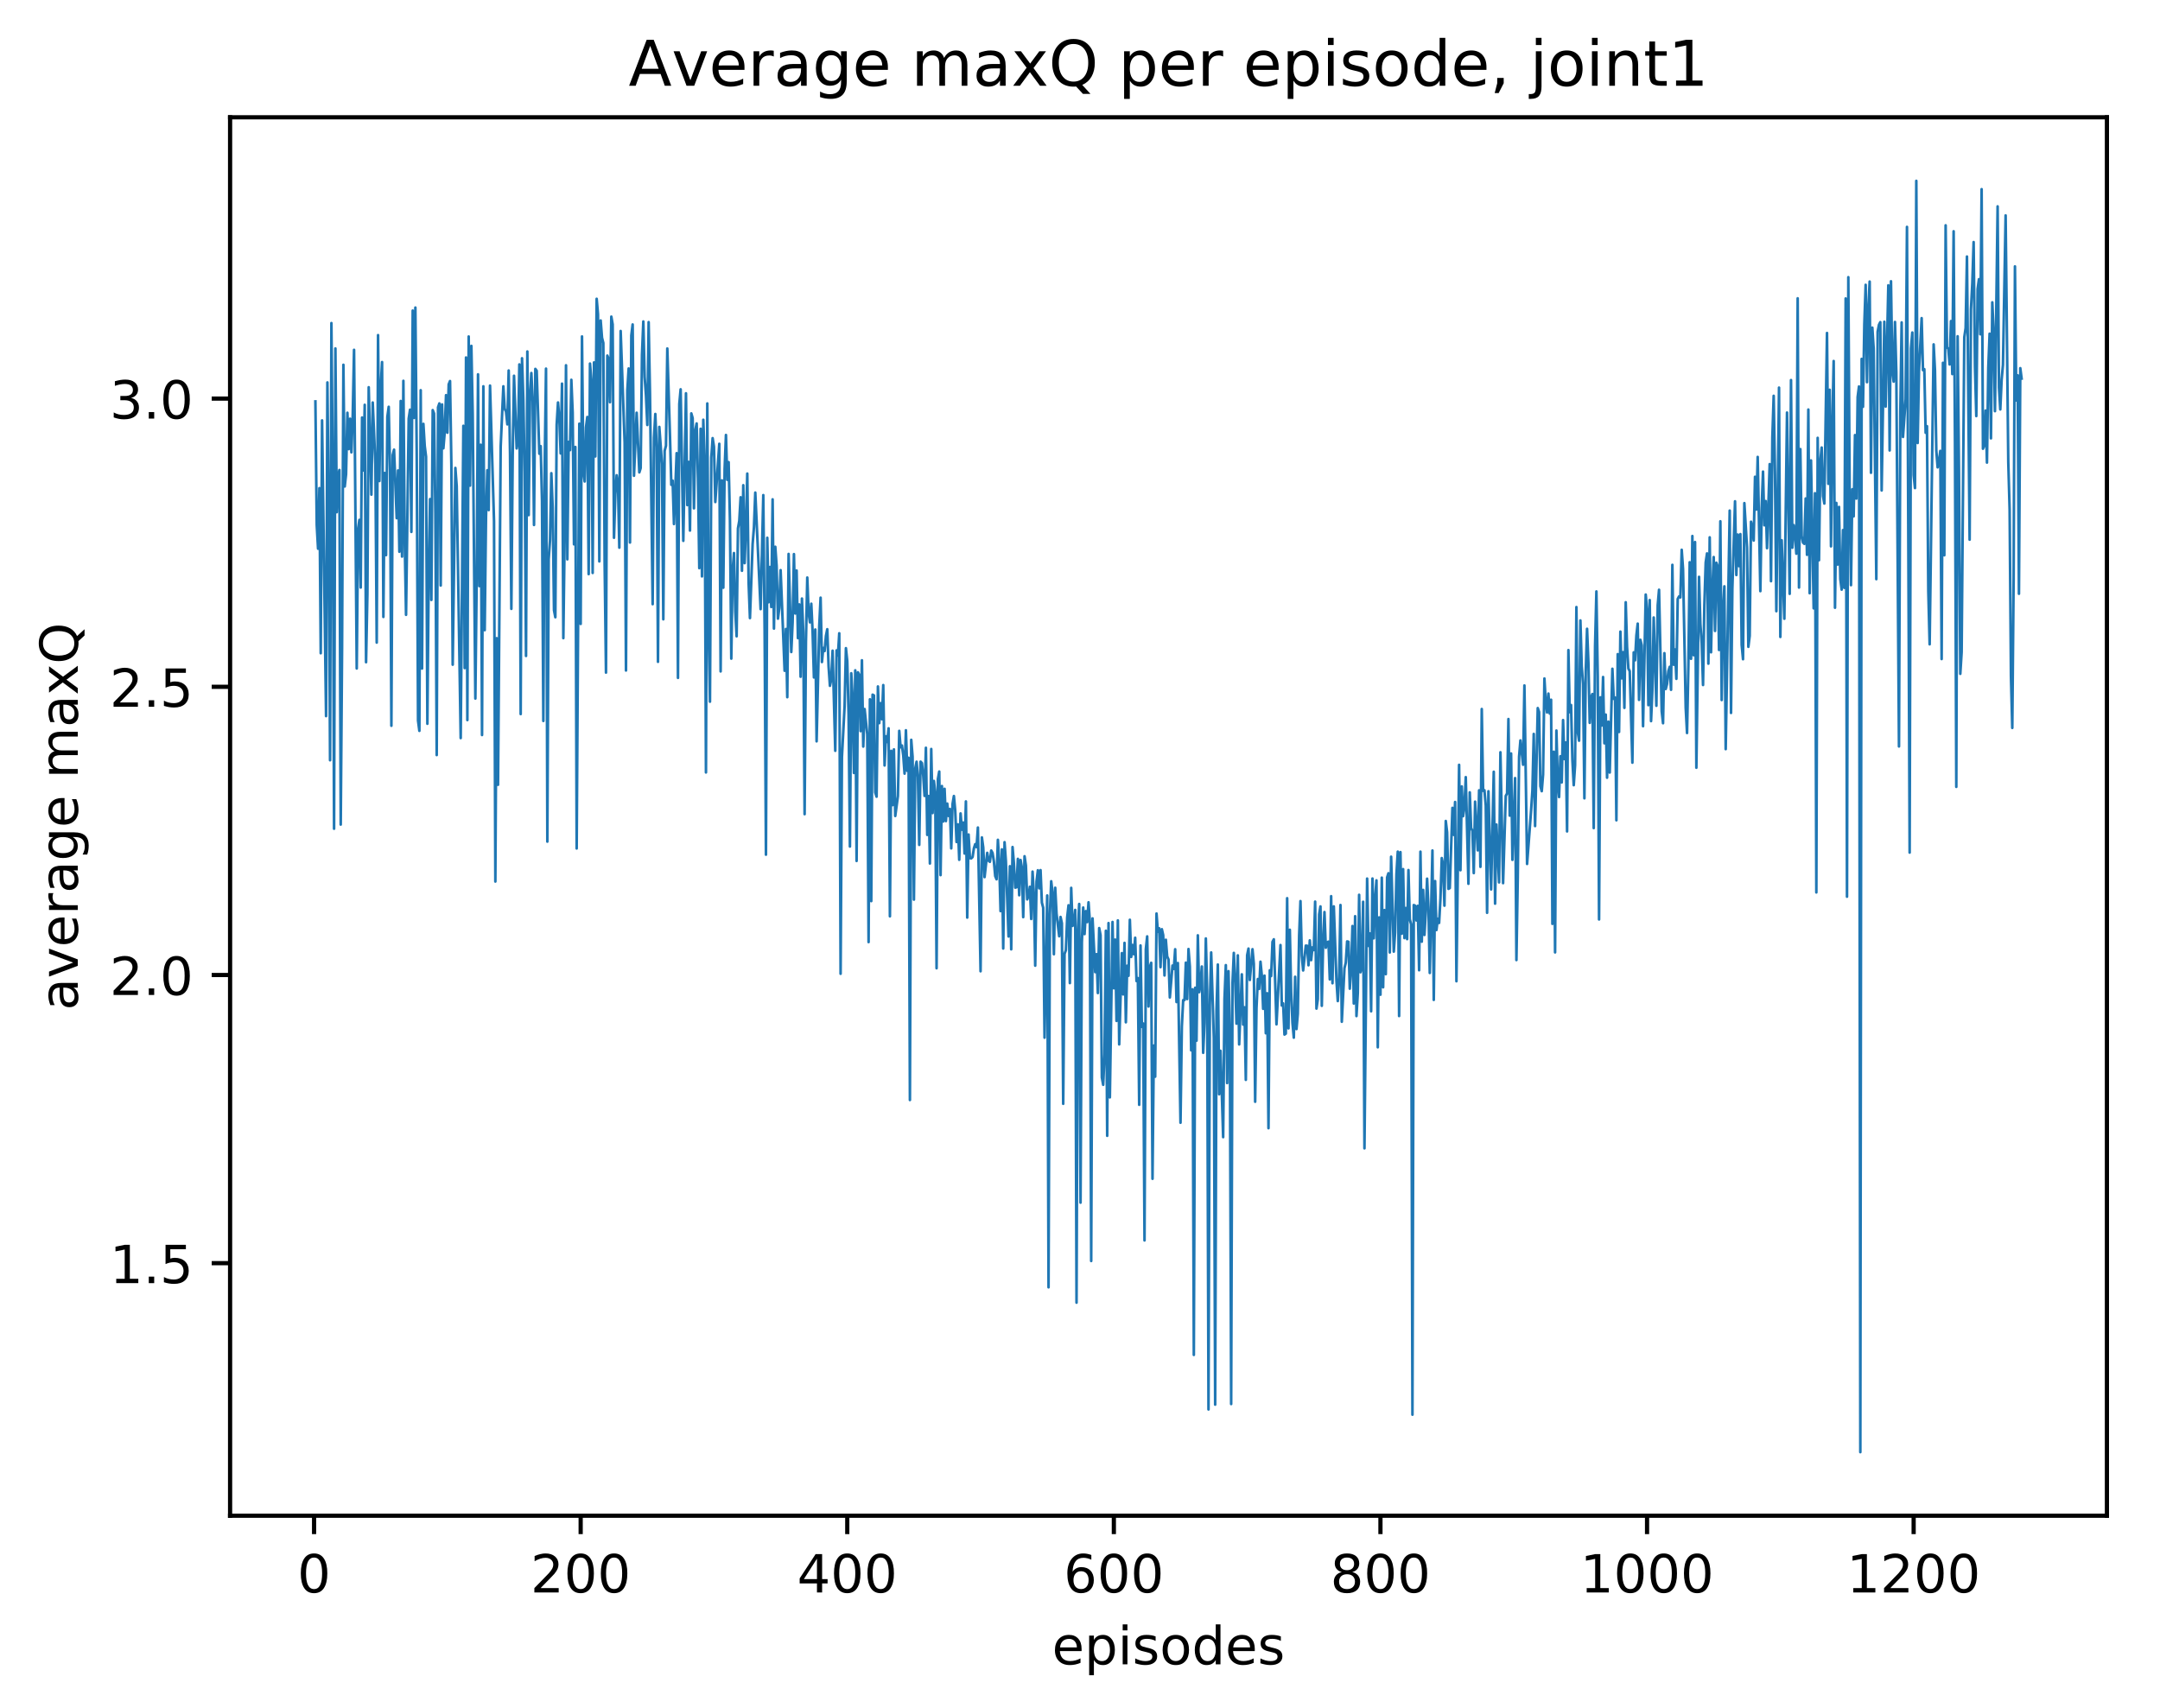 <?xml version="1.0" encoding="utf-8" standalone="no"?>
<!DOCTYPE svg PUBLIC "-//W3C//DTD SVG 1.1//EN"
  "http://www.w3.org/Graphics/SVG/1.1/DTD/svg11.dtd">
<!-- Created with matplotlib (http://matplotlib.org/) -->
<svg height="325pt" version="1.1" viewBox="0 0 411 325" width="411pt" xmlns="http://www.w3.org/2000/svg" xmlns:xlink="http://www.w3.org/1999/xlink">
 <defs>
  <style type="text/css">
*{stroke-linecap:butt;stroke-linejoin:round;}
  </style>
 </defs>
 <g id="figure_1">
  <g id="patch_1">
   <path d="M 0 325.986 
L 411.601 325.986 
L 411.601 0 
L 0 0 
z
" style="fill:#ffffff;"/>
  </g>
  <g id="axes_1">
   <g id="patch_2">
    <path d="M 43.781 288.43 
L 400.901 288.43 
L 400.901 22.318 
L 43.781 22.318 
z
" style="fill:#ffffff;"/>
   </g>
   <g id="matplotlib.axis_1">
    <g id="xtick_1">
     <g id="line2d_1">
      <defs>
       <path d="M 0 0 
L 0 3.5 
" id="madbe8788cb" style="stroke:#000000;stroke-width:0.8;"/>
      </defs>
      <g>
       <use style="stroke:#000000;stroke-width:0.8;" x="59.76" xlink:href="#madbe8788cb" y="288.43"/>
      </g>
     </g>
     <g id="text_1">
      <!-- 0 -->
      <defs>
       <path d="M 31.781 66.406 
Q 24.172 66.406 20.328 58.906 
Q 16.5 51.422 16.5 36.375 
Q 16.5 21.391 20.328 13.891 
Q 24.172 6.391 31.781 6.391 
Q 39.453 6.391 43.281 13.891 
Q 47.125 21.391 47.125 36.375 
Q 47.125 51.422 43.281 58.906 
Q 39.453 66.406 31.781 66.406 
z
M 31.781 74.219 
Q 44.047 74.219 50.516 64.516 
Q 56.984 54.828 56.984 36.375 
Q 56.984 17.969 50.516 8.266 
Q 44.047 -1.422 31.781 -1.422 
Q 19.531 -1.422 13.062 8.266 
Q 6.594 17.969 6.594 36.375 
Q 6.594 54.828 13.062 64.516 
Q 19.531 74.219 31.781 74.219 
z
" id="DejaVuSans-30"/>
      </defs>
      <g transform="translate(56.579 303.029)scale(0.1 -0.1)">
       <use xlink:href="#DejaVuSans-30"/>
      </g>
     </g>
    </g>
    <g id="xtick_2">
     <g id="line2d_2">
      <g>
       <use style="stroke:#000000;stroke-width:0.8;" x="110.488" xlink:href="#madbe8788cb" y="288.43"/>
      </g>
     </g>
     <g id="text_2">
      <!-- 200 -->
      <defs>
       <path d="M 19.188 8.297 
L 53.609 8.297 
L 53.609 0 
L 7.328 0 
L 7.328 8.297 
Q 12.938 14.109 22.625 23.891 
Q 32.328 33.688 34.812 36.531 
Q 39.547 41.844 41.422 45.531 
Q 43.312 49.219 43.312 52.781 
Q 43.312 58.594 39.234 62.25 
Q 35.156 65.922 28.609 65.922 
Q 23.969 65.922 18.812 64.312 
Q 13.672 62.703 7.812 59.422 
L 7.812 69.391 
Q 13.766 71.781 18.938 73 
Q 24.125 74.219 28.422 74.219 
Q 39.75 74.219 46.484 68.547 
Q 53.219 62.891 53.219 53.422 
Q 53.219 48.922 51.531 44.891 
Q 49.859 40.875 45.406 35.406 
Q 44.188 33.984 37.641 27.219 
Q 31.109 20.453 19.188 8.297 
z
" id="DejaVuSans-32"/>
      </defs>
      <g transform="translate(100.944 303.029)scale(0.1 -0.1)">
       <use xlink:href="#DejaVuSans-32"/>
       <use x="63.623" xlink:href="#DejaVuSans-30"/>
       <use x="127.246" xlink:href="#DejaVuSans-30"/>
      </g>
     </g>
    </g>
    <g id="xtick_3">
     <g id="line2d_3">
      <g>
       <use style="stroke:#000000;stroke-width:0.8;" x="161.215" xlink:href="#madbe8788cb" y="288.43"/>
      </g>
     </g>
     <g id="text_3">
      <!-- 400 -->
      <defs>
       <path d="M 37.797 64.312 
L 12.891 25.391 
L 37.797 25.391 
z
M 35.203 72.906 
L 47.609 72.906 
L 47.609 25.391 
L 58.016 25.391 
L 58.016 17.188 
L 47.609 17.188 
L 47.609 0 
L 37.797 0 
L 37.797 17.188 
L 4.891 17.188 
L 4.891 26.703 
z
" id="DejaVuSans-34"/>
      </defs>
      <g transform="translate(151.671 303.029)scale(0.1 -0.1)">
       <use xlink:href="#DejaVuSans-34"/>
       <use x="63.623" xlink:href="#DejaVuSans-30"/>
       <use x="127.246" xlink:href="#DejaVuSans-30"/>
      </g>
     </g>
    </g>
    <g id="xtick_4">
     <g id="line2d_4">
      <g>
       <use style="stroke:#000000;stroke-width:0.8;" x="211.942" xlink:href="#madbe8788cb" y="288.43"/>
      </g>
     </g>
     <g id="text_4">
      <!-- 600 -->
      <defs>
       <path d="M 33.016 40.375 
Q 26.375 40.375 22.484 35.828 
Q 18.609 31.297 18.609 23.391 
Q 18.609 15.531 22.484 10.953 
Q 26.375 6.391 33.016 6.391 
Q 39.656 6.391 43.531 10.953 
Q 47.406 15.531 47.406 23.391 
Q 47.406 31.297 43.531 35.828 
Q 39.656 40.375 33.016 40.375 
z
M 52.594 71.297 
L 52.594 62.312 
Q 48.875 64.062 45.094 64.984 
Q 41.312 65.922 37.594 65.922 
Q 27.828 65.922 22.672 59.328 
Q 17.531 52.734 16.797 39.406 
Q 19.672 43.656 24.016 45.922 
Q 28.375 48.188 33.594 48.188 
Q 44.578 48.188 50.953 41.516 
Q 57.328 34.859 57.328 23.391 
Q 57.328 12.156 50.688 5.359 
Q 44.047 -1.422 33.016 -1.422 
Q 20.359 -1.422 13.672 8.266 
Q 6.984 17.969 6.984 36.375 
Q 6.984 53.656 15.188 63.938 
Q 23.391 74.219 37.203 74.219 
Q 40.922 74.219 44.703 73.484 
Q 48.484 72.75 52.594 71.297 
z
" id="DejaVuSans-36"/>
      </defs>
      <g transform="translate(202.398 303.029)scale(0.1 -0.1)">
       <use xlink:href="#DejaVuSans-36"/>
       <use x="63.623" xlink:href="#DejaVuSans-30"/>
       <use x="127.246" xlink:href="#DejaVuSans-30"/>
      </g>
     </g>
    </g>
    <g id="xtick_5">
     <g id="line2d_5">
      <g>
       <use style="stroke:#000000;stroke-width:0.8;" x="262.669" xlink:href="#madbe8788cb" y="288.43"/>
      </g>
     </g>
     <g id="text_5">
      <!-- 800 -->
      <defs>
       <path d="M 31.781 34.625 
Q 24.75 34.625 20.719 30.859 
Q 16.703 27.094 16.703 20.516 
Q 16.703 13.922 20.719 10.156 
Q 24.75 6.391 31.781 6.391 
Q 38.812 6.391 42.859 10.172 
Q 46.922 13.969 46.922 20.516 
Q 46.922 27.094 42.891 30.859 
Q 38.875 34.625 31.781 34.625 
z
M 21.922 38.812 
Q 15.578 40.375 12.031 44.719 
Q 8.5 49.078 8.5 55.328 
Q 8.5 64.062 14.719 69.141 
Q 20.953 74.219 31.781 74.219 
Q 42.672 74.219 48.875 69.141 
Q 55.078 64.062 55.078 55.328 
Q 55.078 49.078 51.531 44.719 
Q 48 40.375 41.703 38.812 
Q 48.828 37.156 52.797 32.312 
Q 56.781 27.484 56.781 20.516 
Q 56.781 9.906 50.312 4.234 
Q 43.844 -1.422 31.781 -1.422 
Q 19.734 -1.422 13.25 4.234 
Q 6.781 9.906 6.781 20.516 
Q 6.781 27.484 10.781 32.312 
Q 14.797 37.156 21.922 38.812 
z
M 18.312 54.391 
Q 18.312 48.734 21.844 45.562 
Q 25.391 42.391 31.781 42.391 
Q 38.141 42.391 41.719 45.562 
Q 45.312 48.734 45.312 54.391 
Q 45.312 60.062 41.719 63.234 
Q 38.141 66.406 31.781 66.406 
Q 25.391 66.406 21.844 63.234 
Q 18.312 60.062 18.312 54.391 
z
" id="DejaVuSans-38"/>
      </defs>
      <g transform="translate(253.126 303.029)scale(0.1 -0.1)">
       <use xlink:href="#DejaVuSans-38"/>
       <use x="63.623" xlink:href="#DejaVuSans-30"/>
       <use x="127.246" xlink:href="#DejaVuSans-30"/>
      </g>
     </g>
    </g>
    <g id="xtick_6">
     <g id="line2d_6">
      <g>
       <use style="stroke:#000000;stroke-width:0.8;" x="313.397" xlink:href="#madbe8788cb" y="288.43"/>
      </g>
     </g>
     <g id="text_6">
      <!-- 1000 -->
      <defs>
       <path d="M 12.406 8.297 
L 28.516 8.297 
L 28.516 63.922 
L 10.984 60.406 
L 10.984 69.391 
L 28.422 72.906 
L 38.281 72.906 
L 38.281 8.297 
L 54.391 8.297 
L 54.391 0 
L 12.406 0 
z
" id="DejaVuSans-31"/>
      </defs>
      <g transform="translate(300.672 303.029)scale(0.1 -0.1)">
       <use xlink:href="#DejaVuSans-31"/>
       <use x="63.623" xlink:href="#DejaVuSans-30"/>
       <use x="127.246" xlink:href="#DejaVuSans-30"/>
       <use x="190.869" xlink:href="#DejaVuSans-30"/>
      </g>
     </g>
    </g>
    <g id="xtick_7">
     <g id="line2d_7">
      <g>
       <use style="stroke:#000000;stroke-width:0.8;" x="364.124" xlink:href="#madbe8788cb" y="288.43"/>
      </g>
     </g>
     <g id="text_7">
      <!-- 1200 -->
      <g transform="translate(351.399 303.029)scale(0.1 -0.1)">
       <use xlink:href="#DejaVuSans-31"/>
       <use x="63.623" xlink:href="#DejaVuSans-32"/>
       <use x="127.246" xlink:href="#DejaVuSans-30"/>
       <use x="190.869" xlink:href="#DejaVuSans-30"/>
      </g>
     </g>
    </g>
    <g id="text_8">
     <!-- episodes -->
     <defs>
      <path d="M 56.203 29.594 
L 56.203 25.203 
L 14.891 25.203 
Q 15.484 15.922 20.484 11.062 
Q 25.484 6.203 34.422 6.203 
Q 39.594 6.203 44.453 7.469 
Q 49.312 8.734 54.109 11.281 
L 54.109 2.781 
Q 49.266 0.734 44.188 -0.344 
Q 39.109 -1.422 33.891 -1.422 
Q 20.797 -1.422 13.156 6.188 
Q 5.516 13.812 5.516 26.812 
Q 5.516 40.234 12.766 48.109 
Q 20.016 56 32.328 56 
Q 43.359 56 49.781 48.891 
Q 56.203 41.797 56.203 29.594 
z
M 47.219 32.234 
Q 47.125 39.594 43.094 43.984 
Q 39.062 48.391 32.422 48.391 
Q 24.906 48.391 20.391 44.141 
Q 15.875 39.891 15.188 32.172 
z
" id="DejaVuSans-65"/>
      <path d="M 18.109 8.203 
L 18.109 -20.797 
L 9.078 -20.797 
L 9.078 54.688 
L 18.109 54.688 
L 18.109 46.391 
Q 20.953 51.266 25.266 53.625 
Q 29.594 56 35.594 56 
Q 45.562 56 51.781 48.094 
Q 58.016 40.188 58.016 27.297 
Q 58.016 14.406 51.781 6.484 
Q 45.562 -1.422 35.594 -1.422 
Q 29.594 -1.422 25.266 0.953 
Q 20.953 3.328 18.109 8.203 
z
M 48.688 27.297 
Q 48.688 37.203 44.609 42.844 
Q 40.531 48.484 33.406 48.484 
Q 26.266 48.484 22.188 42.844 
Q 18.109 37.203 18.109 27.297 
Q 18.109 17.391 22.188 11.75 
Q 26.266 6.109 33.406 6.109 
Q 40.531 6.109 44.609 11.75 
Q 48.688 17.391 48.688 27.297 
z
" id="DejaVuSans-70"/>
      <path d="M 9.422 54.688 
L 18.406 54.688 
L 18.406 0 
L 9.422 0 
z
M 9.422 75.984 
L 18.406 75.984 
L 18.406 64.594 
L 9.422 64.594 
z
" id="DejaVuSans-69"/>
      <path d="M 44.281 53.078 
L 44.281 44.578 
Q 40.484 46.531 36.375 47.5 
Q 32.281 48.484 27.875 48.484 
Q 21.188 48.484 17.844 46.438 
Q 14.5 44.391 14.5 40.281 
Q 14.5 37.156 16.891 35.375 
Q 19.281 33.594 26.516 31.984 
L 29.594 31.297 
Q 39.156 29.25 43.188 25.516 
Q 47.219 21.781 47.219 15.094 
Q 47.219 7.469 41.188 3.016 
Q 35.156 -1.422 24.609 -1.422 
Q 20.219 -1.422 15.453 -0.562 
Q 10.688 0.297 5.422 2 
L 5.422 11.281 
Q 10.406 8.688 15.234 7.391 
Q 20.062 6.109 24.812 6.109 
Q 31.156 6.109 34.562 8.281 
Q 37.984 10.453 37.984 14.406 
Q 37.984 18.062 35.516 20.016 
Q 33.062 21.969 24.703 23.781 
L 21.578 24.516 
Q 13.234 26.266 9.516 29.906 
Q 5.812 33.547 5.812 39.891 
Q 5.812 47.609 11.281 51.797 
Q 16.75 56 26.812 56 
Q 31.781 56 36.172 55.266 
Q 40.578 54.547 44.281 53.078 
z
" id="DejaVuSans-73"/>
      <path d="M 30.609 48.391 
Q 23.391 48.391 19.188 42.75 
Q 14.984 37.109 14.984 27.297 
Q 14.984 17.484 19.156 11.844 
Q 23.344 6.203 30.609 6.203 
Q 37.797 6.203 41.984 11.859 
Q 46.188 17.531 46.188 27.297 
Q 46.188 37.016 41.984 42.703 
Q 37.797 48.391 30.609 48.391 
z
M 30.609 56 
Q 42.328 56 49.016 48.375 
Q 55.719 40.766 55.719 27.297 
Q 55.719 13.875 49.016 6.219 
Q 42.328 -1.422 30.609 -1.422 
Q 18.844 -1.422 12.172 6.219 
Q 5.516 13.875 5.516 27.297 
Q 5.516 40.766 12.172 48.375 
Q 18.844 56 30.609 56 
z
" id="DejaVuSans-6f"/>
      <path d="M 45.406 46.391 
L 45.406 75.984 
L 54.391 75.984 
L 54.391 0 
L 45.406 0 
L 45.406 8.203 
Q 42.578 3.328 38.25 0.953 
Q 33.938 -1.422 27.875 -1.422 
Q 17.969 -1.422 11.734 6.484 
Q 5.516 14.406 5.516 27.297 
Q 5.516 40.188 11.734 48.094 
Q 17.969 56 27.875 56 
Q 33.938 56 38.25 53.625 
Q 42.578 51.266 45.406 46.391 
z
M 14.797 27.297 
Q 14.797 17.391 18.875 11.75 
Q 22.953 6.109 30.078 6.109 
Q 37.203 6.109 41.297 11.75 
Q 45.406 17.391 45.406 27.297 
Q 45.406 37.203 41.297 42.844 
Q 37.203 48.484 30.078 48.484 
Q 22.953 48.484 18.875 42.844 
Q 14.797 37.203 14.797 27.297 
z
" id="DejaVuSans-64"/>
     </defs>
     <g transform="translate(200.182 316.707)scale(0.1 -0.1)">
      <use xlink:href="#DejaVuSans-65"/>
      <use x="61.523" xlink:href="#DejaVuSans-70"/>
      <use x="125" xlink:href="#DejaVuSans-69"/>
      <use x="152.783" xlink:href="#DejaVuSans-73"/>
      <use x="204.883" xlink:href="#DejaVuSans-6f"/>
      <use x="266.064" xlink:href="#DejaVuSans-64"/>
      <use x="329.541" xlink:href="#DejaVuSans-65"/>
      <use x="391.064" xlink:href="#DejaVuSans-73"/>
     </g>
    </g>
   </g>
   <g id="matplotlib.axis_2">
    <g id="ytick_1">
     <g id="line2d_8">
      <defs>
       <path d="M 0 0 
L -3.5 0 
" id="m748226485f" style="stroke:#000000;stroke-width:0.8;"/>
      </defs>
      <g>
       <use style="stroke:#000000;stroke-width:0.8;" x="43.781" xlink:href="#m748226485f" y="240.372"/>
      </g>
     </g>
     <g id="text_9">
      <!-- 1.5 -->
      <defs>
       <path d="M 10.688 12.406 
L 21 12.406 
L 21 0 
L 10.688 0 
z
" id="DejaVuSans-2e"/>
       <path d="M 10.797 72.906 
L 49.516 72.906 
L 49.516 64.594 
L 19.828 64.594 
L 19.828 46.734 
Q 21.969 47.469 24.109 47.828 
Q 26.266 48.188 28.422 48.188 
Q 40.625 48.188 47.75 41.5 
Q 54.891 34.812 54.891 23.391 
Q 54.891 11.625 47.562 5.094 
Q 40.234 -1.422 26.906 -1.422 
Q 22.312 -1.422 17.547 -0.641 
Q 12.797 0.141 7.719 1.703 
L 7.719 11.625 
Q 12.109 9.234 16.797 8.062 
Q 21.484 6.891 26.703 6.891 
Q 35.156 6.891 40.078 11.328 
Q 45.016 15.766 45.016 23.391 
Q 45.016 31 40.078 35.438 
Q 35.156 39.891 26.703 39.891 
Q 22.75 39.891 18.812 39.016 
Q 14.891 38.141 10.797 36.281 
z
" id="DejaVuSans-35"/>
      </defs>
      <g transform="translate(20.878 244.172)scale(0.1 -0.1)">
       <use xlink:href="#DejaVuSans-31"/>
       <use x="63.623" xlink:href="#DejaVuSans-2e"/>
       <use x="95.41" xlink:href="#DejaVuSans-35"/>
      </g>
     </g>
    </g>
    <g id="ytick_2">
     <g id="line2d_9">
      <g>
       <use style="stroke:#000000;stroke-width:0.8;" x="43.781" xlink:href="#m748226485f" y="185.533"/>
      </g>
     </g>
     <g id="text_10">
      <!-- 2.0 -->
      <g transform="translate(20.878 189.332)scale(0.1 -0.1)">
       <use xlink:href="#DejaVuSans-32"/>
       <use x="63.623" xlink:href="#DejaVuSans-2e"/>
       <use x="95.41" xlink:href="#DejaVuSans-30"/>
      </g>
     </g>
    </g>
    <g id="ytick_3">
     <g id="line2d_10">
      <g>
       <use style="stroke:#000000;stroke-width:0.8;" x="43.781" xlink:href="#m748226485f" y="130.693"/>
      </g>
     </g>
     <g id="text_11">
      <!-- 2.5 -->
      <g transform="translate(20.878 134.493)scale(0.1 -0.1)">
       <use xlink:href="#DejaVuSans-32"/>
       <use x="63.623" xlink:href="#DejaVuSans-2e"/>
       <use x="95.41" xlink:href="#DejaVuSans-35"/>
      </g>
     </g>
    </g>
    <g id="ytick_4">
     <g id="line2d_11">
      <g>
       <use style="stroke:#000000;stroke-width:0.8;" x="43.781" xlink:href="#m748226485f" y="75.854"/>
      </g>
     </g>
     <g id="text_12">
      <!-- 3.0 -->
      <defs>
       <path d="M 40.578 39.312 
Q 47.656 37.797 51.625 33 
Q 55.609 28.219 55.609 21.188 
Q 55.609 10.406 48.188 4.484 
Q 40.766 -1.422 27.094 -1.422 
Q 22.516 -1.422 17.656 -0.516 
Q 12.797 0.391 7.625 2.203 
L 7.625 11.719 
Q 11.719 9.328 16.594 8.109 
Q 21.484 6.891 26.812 6.891 
Q 36.078 6.891 40.938 10.547 
Q 45.797 14.203 45.797 21.188 
Q 45.797 27.641 41.281 31.266 
Q 36.766 34.906 28.719 34.906 
L 20.219 34.906 
L 20.219 43.016 
L 29.109 43.016 
Q 36.375 43.016 40.234 45.922 
Q 44.094 48.828 44.094 54.297 
Q 44.094 59.906 40.109 62.906 
Q 36.141 65.922 28.719 65.922 
Q 24.656 65.922 20.016 65.031 
Q 15.375 64.156 9.812 62.312 
L 9.812 71.094 
Q 15.438 72.656 20.344 73.438 
Q 25.25 74.219 29.594 74.219 
Q 40.828 74.219 47.359 69.109 
Q 53.906 64.016 53.906 55.328 
Q 53.906 49.266 50.438 45.094 
Q 46.969 40.922 40.578 39.312 
z
" id="DejaVuSans-33"/>
      </defs>
      <g transform="translate(20.878 79.653)scale(0.1 -0.1)">
       <use xlink:href="#DejaVuSans-33"/>
       <use x="63.623" xlink:href="#DejaVuSans-2e"/>
       <use x="95.41" xlink:href="#DejaVuSans-30"/>
      </g>
     </g>
    </g>
    <g id="text_13">
     <!-- average maxQ -->
     <defs>
      <path d="M 34.281 27.484 
Q 23.391 27.484 19.188 25 
Q 14.984 22.516 14.984 16.5 
Q 14.984 11.719 18.141 8.906 
Q 21.297 6.109 26.703 6.109 
Q 34.188 6.109 38.703 11.406 
Q 43.219 16.703 43.219 25.484 
L 43.219 27.484 
z
M 52.203 31.203 
L 52.203 0 
L 43.219 0 
L 43.219 8.297 
Q 40.141 3.328 35.547 0.953 
Q 30.953 -1.422 24.312 -1.422 
Q 15.922 -1.422 10.953 3.297 
Q 6 8.016 6 15.922 
Q 6 25.141 12.172 29.828 
Q 18.359 34.516 30.609 34.516 
L 43.219 34.516 
L 43.219 35.406 
Q 43.219 41.609 39.141 45 
Q 35.062 48.391 27.688 48.391 
Q 23 48.391 18.547 47.266 
Q 14.109 46.141 10.016 43.891 
L 10.016 52.203 
Q 14.938 54.109 19.578 55.047 
Q 24.219 56 28.609 56 
Q 40.484 56 46.344 49.844 
Q 52.203 43.703 52.203 31.203 
z
" id="DejaVuSans-61"/>
      <path d="M 2.984 54.688 
L 12.5 54.688 
L 29.594 8.797 
L 46.688 54.688 
L 56.203 54.688 
L 35.688 0 
L 23.484 0 
z
" id="DejaVuSans-76"/>
      <path d="M 41.109 46.297 
Q 39.594 47.172 37.812 47.578 
Q 36.031 48 33.891 48 
Q 26.266 48 22.188 43.047 
Q 18.109 38.094 18.109 28.812 
L 18.109 0 
L 9.078 0 
L 9.078 54.688 
L 18.109 54.688 
L 18.109 46.188 
Q 20.953 51.172 25.484 53.578 
Q 30.031 56 36.531 56 
Q 37.453 56 38.578 55.875 
Q 39.703 55.766 41.062 55.516 
z
" id="DejaVuSans-72"/>
      <path d="M 45.406 27.984 
Q 45.406 37.75 41.375 43.109 
Q 37.359 48.484 30.078 48.484 
Q 22.859 48.484 18.828 43.109 
Q 14.797 37.75 14.797 27.984 
Q 14.797 18.266 18.828 12.891 
Q 22.859 7.516 30.078 7.516 
Q 37.359 7.516 41.375 12.891 
Q 45.406 18.266 45.406 27.984 
z
M 54.391 6.781 
Q 54.391 -7.172 48.188 -13.984 
Q 42 -20.797 29.203 -20.797 
Q 24.469 -20.797 20.266 -20.094 
Q 16.062 -19.391 12.109 -17.922 
L 12.109 -9.188 
Q 16.062 -11.328 19.922 -12.344 
Q 23.781 -13.375 27.781 -13.375 
Q 36.625 -13.375 41.016 -8.766 
Q 45.406 -4.156 45.406 5.172 
L 45.406 9.625 
Q 42.625 4.781 38.281 2.391 
Q 33.938 0 27.875 0 
Q 17.828 0 11.672 7.656 
Q 5.516 15.328 5.516 27.984 
Q 5.516 40.672 11.672 48.328 
Q 17.828 56 27.875 56 
Q 33.938 56 38.281 53.609 
Q 42.625 51.219 45.406 46.391 
L 45.406 54.688 
L 54.391 54.688 
z
" id="DejaVuSans-67"/>
      <path id="DejaVuSans-20"/>
      <path d="M 52 44.188 
Q 55.375 50.25 60.062 53.125 
Q 64.75 56 71.094 56 
Q 79.641 56 84.281 50.016 
Q 88.922 44.047 88.922 33.016 
L 88.922 0 
L 79.891 0 
L 79.891 32.719 
Q 79.891 40.578 77.094 44.375 
Q 74.312 48.188 68.609 48.188 
Q 61.625 48.188 57.562 43.547 
Q 53.516 38.922 53.516 30.906 
L 53.516 0 
L 44.484 0 
L 44.484 32.719 
Q 44.484 40.625 41.703 44.406 
Q 38.922 48.188 33.109 48.188 
Q 26.219 48.188 22.156 43.531 
Q 18.109 38.875 18.109 30.906 
L 18.109 0 
L 9.078 0 
L 9.078 54.688 
L 18.109 54.688 
L 18.109 46.188 
Q 21.188 51.219 25.484 53.609 
Q 29.781 56 35.688 56 
Q 41.656 56 45.828 52.969 
Q 50 49.953 52 44.188 
z
" id="DejaVuSans-6d"/>
      <path d="M 54.891 54.688 
L 35.109 28.078 
L 55.906 0 
L 45.312 0 
L 29.391 21.484 
L 13.484 0 
L 2.875 0 
L 24.125 28.609 
L 4.688 54.688 
L 15.281 54.688 
L 29.781 35.203 
L 44.281 54.688 
z
" id="DejaVuSans-78"/>
      <path d="M 39.406 66.219 
Q 28.656 66.219 22.328 58.203 
Q 16.016 50.203 16.016 36.375 
Q 16.016 22.609 22.328 14.594 
Q 28.656 6.594 39.406 6.594 
Q 50.141 6.594 56.422 14.594 
Q 62.703 22.609 62.703 36.375 
Q 62.703 50.203 56.422 58.203 
Q 50.141 66.219 39.406 66.219 
z
M 53.219 1.312 
L 66.219 -12.891 
L 54.297 -12.891 
L 43.5 -1.219 
Q 41.891 -1.312 41.031 -1.359 
Q 40.188 -1.422 39.406 -1.422 
Q 24.031 -1.422 14.812 8.859 
Q 5.609 19.141 5.609 36.375 
Q 5.609 53.656 14.812 63.938 
Q 24.031 74.219 39.406 74.219 
Q 54.734 74.219 63.906 63.938 
Q 73.094 53.656 73.094 36.375 
Q 73.094 23.688 67.984 14.641 
Q 62.891 5.609 53.219 1.312 
z
" id="DejaVuSans-51"/>
     </defs>
     <g transform="translate(14.798 192.263)rotate(-90)scale(0.1 -0.1)">
      <use xlink:href="#DejaVuSans-61"/>
      <use x="61.279" xlink:href="#DejaVuSans-76"/>
      <use x="120.459" xlink:href="#DejaVuSans-65"/>
      <use x="181.982" xlink:href="#DejaVuSans-72"/>
      <use x="223.096" xlink:href="#DejaVuSans-61"/>
      <use x="284.375" xlink:href="#DejaVuSans-67"/>
      <use x="347.852" xlink:href="#DejaVuSans-65"/>
      <use x="409.375" xlink:href="#DejaVuSans-20"/>
      <use x="441.162" xlink:href="#DejaVuSans-6d"/>
      <use x="538.574" xlink:href="#DejaVuSans-61"/>
      <use x="599.854" xlink:href="#DejaVuSans-78"/>
      <use x="659.033" xlink:href="#DejaVuSans-51"/>
     </g>
    </g>
   </g>
   <g id="line2d_12">
    <path clip-path="url(#pf46b469f8f)" d="M 60.014 76.385 
L 60.268 99.89 
L 60.521 104.412 
L 60.775 92.893 
L 61.029 124.306 
L 61.282 79.999 
L 62.043 136.272 
L 62.297 72.774 
L 62.55 98.522 
L 62.804 144.67 
L 63.058 61.478 
L 63.311 88.98 
L 63.565 157.702 
L 63.819 66.307 
L 64.072 97.462 
L 64.326 90.567 
L 64.579 89.437 
L 64.833 156.908 
L 65.087 123.287 
L 65.34 69.415 
L 65.594 92.576 
L 65.848 90.256 
L 66.101 78.547 
L 66.355 85.46 
L 66.609 79.681 
L 66.862 86.079 
L 67.116 79.07 
L 67.369 66.571 
L 67.877 127.203 
L 68.13 100.659 
L 68.384 98.931 
L 68.638 111.804 
L 68.891 79.453 
L 69.145 89.531 
L 69.399 77.033 
L 69.652 126.012 
L 69.906 113.022 
L 70.159 73.69 
L 70.667 94.125 
L 70.92 76.596 
L 71.428 88.359 
L 71.681 122.278 
L 71.935 63.769 
L 72.189 91.532 
L 72.442 73.772 
L 72.696 68.899 
L 72.949 117.399 
L 73.203 90.007 
L 73.457 105.639 
L 73.71 79.312 
L 73.964 77.414 
L 74.218 89.712 
L 74.471 138.105 
L 74.725 86.595 
L 74.979 85.567 
L 75.486 98.609 
L 75.739 89.522 
L 75.993 104.991 
L 76.247 76.304 
L 76.5 105.913 
L 76.754 72.468 
L 77.008 102.829 
L 77.261 116.995 
L 77.769 79.662 
L 78.022 77.959 
L 78.276 101.218 
L 78.529 59.101 
L 78.783 79.522 
L 79.037 58.528 
L 79.29 86.044 
L 79.544 137.114 
L 79.798 139.074 
L 80.051 74.256 
L 80.305 127.217 
L 80.559 80.655 
L 80.812 84.857 
L 81.066 86.901 
L 81.319 137.725 
L 81.573 108.887 
L 81.827 94.975 
L 82.08 114.162 
L 82.334 78.041 
L 82.588 78.68 
L 82.841 97.662 
L 83.095 143.681 
L 83.349 77.511 
L 83.602 76.767 
L 83.856 111.418 
L 84.109 76.957 
L 84.363 85.312 
L 84.617 82.273 
L 84.87 75.196 
L 85.124 82.342 
L 85.378 73.143 
L 85.631 72.513 
L 85.885 88.359 
L 86.139 126.484 
L 86.646 89.046 
L 86.899 92.487 
L 87.66 140.449 
L 88.168 81.031 
L 88.421 127.13 
L 88.675 68.028 
L 88.929 137.025 
L 89.182 64.034 
L 89.436 92.413 
L 89.689 65.82 
L 89.943 78.79 
L 90.45 132.926 
L 90.704 110.032 
L 90.958 71.236 
L 91.211 111.53 
L 91.465 84.635 
L 91.719 139.869 
L 91.972 73.511 
L 92.226 119.916 
L 92.479 98.182 
L 92.733 89.485 
L 92.987 97.065 
L 93.24 73.377 
L 94.001 99.176 
L 94.255 167.749 
L 94.509 121.438 
L 94.762 149.341 
L 95.269 84.94 
L 95.777 73.511 
L 96.03 77.796 
L 96.284 78.318 
L 96.538 80.752 
L 96.791 70.504 
L 97.045 86.139 
L 97.299 115.86 
L 97.552 86.711 
L 97.806 71.506 
L 98.313 85.335 
L 98.567 83.725 
L 98.82 69.348 
L 99.074 135.882 
L 99.328 68.176 
L 99.581 76.027 
L 99.835 90.084 
L 100.089 124.824 
L 100.342 66.888 
L 100.596 98.02 
L 100.849 75.165 
L 101.103 70.986 
L 101.357 76.462 
L 101.61 99.899 
L 101.864 70.199 
L 102.118 70.548 
L 102.625 86.342 
L 102.879 84.898 
L 103.132 95.322 
L 103.386 137.194 
L 103.639 89.062 
L 103.893 70.152 
L 104.147 160.153 
L 104.4 106.429 
L 104.654 102.855 
L 104.908 90.048 
L 105.161 96.662 
L 105.415 116.107 
L 105.669 117.455 
L 105.922 80.844 
L 106.176 76.588 
L 106.429 79.66 
L 106.683 86.286 
L 106.937 73.003 
L 107.19 121.436 
L 107.444 101.715 
L 107.698 69.513 
L 107.951 106.435 
L 108.205 84.076 
L 108.459 85.657 
L 108.712 72.275 
L 108.966 78.502 
L 109.219 103.582 
L 109.473 85.054 
L 109.727 161.456 
L 110.234 80.627 
L 110.488 118.728 
L 110.741 64.024 
L 110.995 89.688 
L 111.249 91.622 
L 111.502 81.317 
L 111.756 79.348 
L 112.009 109.249 
L 112.263 69.189 
L 112.517 72.39 
L 112.77 109.024 
L 113.024 68.966 
L 113.278 86.858 
L 113.531 56.86 
L 113.785 59.803 
L 114.039 106.829 
L 114.292 60.981 
L 114.546 64.264 
L 114.799 65.265 
L 115.053 107.397 
L 115.307 127.991 
L 115.56 67.668 
L 115.814 68.308 
L 116.068 76.538 
L 116.321 60.254 
L 116.575 61.731 
L 116.829 102.336 
L 117.082 94.037 
L 117.336 90.438 
L 117.589 92.096 
L 117.843 104.215 
L 118.097 62.986 
L 118.858 84.254 
L 119.111 127.591 
L 119.365 74.324 
L 119.619 70.12 
L 119.872 103.239 
L 120.126 63.839 
L 120.379 61.746 
L 120.633 90.533 
L 121.14 78.544 
L 121.648 89.89 
L 121.901 89.073 
L 122.155 67.555 
L 122.409 61.176 
L 122.662 71.729 
L 122.916 75.261 
L 123.169 80.87 
L 123.423 61.298 
L 123.677 74.888 
L 124.184 114.968 
L 124.438 83.299 
L 124.691 78.778 
L 124.945 85.13 
L 125.199 125.941 
L 125.452 81.236 
L 125.959 88.298 
L 126.213 117.847 
L 126.467 85.782 
L 126.72 84.829 
L 126.974 66.318 
L 127.481 82.967 
L 127.735 92.258 
L 127.989 91.469 
L 128.242 99.722 
L 128.749 86.232 
L 129.003 128.994 
L 129.257 76.878 
L 129.51 74.085 
L 130.018 102.915 
L 130.525 74.843 
L 130.779 96.117 
L 131.032 87.89 
L 131.286 100.962 
L 131.539 78.667 
L 131.793 79.553 
L 132.047 96.733 
L 132.3 81.873 
L 132.554 80.58 
L 132.808 91.12 
L 133.061 108.112 
L 133.315 81.59 
L 133.569 109.685 
L 133.822 79.877 
L 134.076 87.55 
L 134.329 146.989 
L 134.583 76.773 
L 134.837 119 
L 135.09 133.524 
L 135.344 87.076 
L 135.598 83.374 
L 135.851 84.994 
L 136.105 95.529 
L 136.866 84.449 
L 137.119 127.764 
L 137.373 91.414 
L 137.627 111.834 
L 137.88 89.208 
L 138.134 82.773 
L 138.388 91.311 
L 138.641 87.941 
L 138.895 99.049 
L 139.149 125.329 
L 139.402 108.497 
L 139.656 105.243 
L 139.909 116.358 
L 140.163 121.084 
L 140.417 100.552 
L 140.67 99.12 
L 140.924 94.627 
L 141.178 108.612 
L 141.431 92.334 
L 141.685 107.157 
L 141.939 100.253 
L 142.192 90.117 
L 142.446 110.92 
L 142.699 117.616 
L 143.207 103.535 
L 143.46 100.312 
L 143.714 93.738 
L 144.729 115.913 
L 145.236 94.214 
L 145.489 119.72 
L 145.743 162.637 
L 145.997 102.338 
L 146.25 114.607 
L 146.504 107.895 
L 146.758 115.514 
L 147.011 95.022 
L 147.265 119.613 
L 147.519 104.05 
L 147.772 107.648 
L 148.026 117.726 
L 148.279 115.704 
L 148.533 108.495 
L 149.294 127.642 
L 149.548 119.69 
L 149.801 132.67 
L 150.055 105.409 
L 150.562 124.074 
L 150.816 118.408 
L 151.069 105.443 
L 151.323 116.742 
L 151.577 108.569 
L 151.83 121.435 
L 152.084 115.017 
L 152.338 128.775 
L 152.591 113.901 
L 152.845 120.31 
L 153.099 154.931 
L 153.352 122.147 
L 153.606 109.904 
L 153.859 116.612 
L 154.113 118.428 
L 154.367 114.882 
L 154.62 120.218 
L 154.874 128.91 
L 155.128 119.792 
L 155.381 141.068 
L 155.889 119.065 
L 156.142 113.732 
L 156.396 125.98 
L 156.649 123.295 
L 156.903 123.89 
L 157.157 121.025 
L 157.41 119.733 
L 157.664 126.826 
L 157.918 130.502 
L 158.171 129.297 
L 158.425 123.825 
L 158.932 142.869 
L 159.186 123.76 
L 159.439 124.744 
L 159.693 120.507 
L 159.947 185.299 
L 160.2 144.056 
L 160.708 134.397 
L 160.961 123.343 
L 161.215 125.8 
L 161.469 136.002 
L 161.722 161.088 
L 161.976 128.119 
L 162.229 132.752 
L 162.483 147.087 
L 162.737 127.559 
L 162.99 163.832 
L 163.244 127.936 
L 163.498 128.409 
L 163.751 139.13 
L 164.005 125.647 
L 164.259 142.065 
L 164.512 134.922 
L 165.019 139.72 
L 165.273 179.273 
L 165.527 133.075 
L 165.78 171.473 
L 166.034 132.189 
L 166.288 132.33 
L 166.541 150.781 
L 166.795 151.603 
L 167.049 130.63 
L 167.302 137.604 
L 167.556 133.804 
L 167.809 136.861 
L 168.063 130.367 
L 168.317 145.661 
L 168.57 140.105 
L 168.824 141.204 
L 169.078 138.591 
L 169.331 174.367 
L 169.585 142.878 
L 169.839 153.206 
L 170.092 142.602 
L 170.346 155.275 
L 170.853 151.481 
L 171.107 139.075 
L 171.36 142.197 
L 171.614 141.864 
L 171.868 143.727 
L 172.121 147.215 
L 172.375 138.963 
L 172.629 146.687 
L 172.882 144.195 
L 173.136 209.325 
L 173.389 140.783 
L 173.643 143.994 
L 173.897 171.191 
L 174.15 146.24 
L 174.404 144.947 
L 174.658 147.881 
L 174.911 160.773 
L 175.165 144.94 
L 175.419 145.209 
L 175.672 147.618 
L 175.926 151.46 
L 176.179 142.295 
L 176.433 158.873 
L 176.687 151.474 
L 176.94 164.318 
L 177.194 142.528 
L 177.448 154.714 
L 177.701 148.608 
L 177.955 150.73 
L 178.209 184.251 
L 178.462 148.241 
L 178.716 146.817 
L 178.969 166.527 
L 179.223 149.579 
L 179.477 156.326 
L 179.73 150.105 
L 179.984 156.252 
L 180.238 152.918 
L 180.491 155.271 
L 180.745 153.946 
L 180.999 161.44 
L 181.252 152.977 
L 181.506 151.476 
L 181.759 154.258 
L 182.013 160.233 
L 182.267 156.872 
L 182.52 163.611 
L 182.774 154.793 
L 183.028 157.883 
L 183.281 156.52 
L 183.535 162.418 
L 183.789 152.505 
L 184.042 174.611 
L 184.296 158.8 
L 184.549 163.29 
L 184.803 163.34 
L 185.057 163.088 
L 185.31 161.432 
L 185.564 160.634 
L 185.818 161.207 
L 186.071 157.475 
L 186.579 184.823 
L 186.832 159.353 
L 187.086 161.26 
L 187.339 166.909 
L 187.847 162.293 
L 188.1 163.783 
L 188.354 163.998 
L 188.608 161.849 
L 188.861 162.317 
L 189.115 163.921 
L 189.369 166.708 
L 189.622 167.318 
L 189.876 159.811 
L 190.129 164.163 
L 190.383 173.38 
L 190.637 161.627 
L 190.89 180.492 
L 191.144 160.262 
L 191.398 163.909 
L 191.905 178.203 
L 192.159 164.834 
L 192.412 180.647 
L 192.666 161.185 
L 192.919 164.243 
L 193.173 168.912 
L 193.427 168.835 
L 193.68 163.435 
L 193.934 170.359 
L 194.188 163.647 
L 194.441 165.12 
L 194.695 174.524 
L 194.949 162.938 
L 195.202 164.664 
L 195.456 171.145 
L 195.709 170.508 
L 195.963 168.744 
L 196.217 174.875 
L 196.47 165.863 
L 196.724 170.27 
L 196.978 183.756 
L 197.231 167.736 
L 197.485 165.604 
L 197.739 169.043 
L 197.992 165.58 
L 198.246 171.759 
L 198.499 172.744 
L 198.753 197.458 
L 199.26 170.403 
L 199.514 244.965 
L 199.768 174.051 
L 200.021 167.697 
L 200.275 169.888 
L 200.529 181.581 
L 200.782 168.929 
L 201.036 173.867 
L 201.543 178.161 
L 201.797 174.488 
L 202.05 175.686 
L 202.304 210.044 
L 202.558 181.51 
L 202.811 180.815 
L 203.065 174.557 
L 203.319 172.263 
L 203.572 187.075 
L 203.826 168.954 
L 204.079 176.186 
L 204.333 175.91 
L 204.587 173.153 
L 204.84 247.884 
L 205.094 176.935 
L 205.348 172.017 
L 205.601 228.852 
L 205.855 179.312 
L 206.109 172.698 
L 206.362 177.756 
L 206.616 173.384 
L 206.869 175.471 
L 207.123 171.701 
L 207.377 175.404 
L 207.63 239.958 
L 207.884 174.76 
L 208.391 184.991 
L 208.645 181.561 
L 208.899 188.966 
L 209.152 176.608 
L 209.406 177.948 
L 209.659 205.035 
L 209.913 206.429 
L 210.167 200.62 
L 210.42 177.116 
L 210.674 216.134 
L 210.928 175.654 
L 211.181 208.82 
L 211.689 175.446 
L 211.942 188.064 
L 212.196 178.793 
L 212.449 194.269 
L 212.703 175.147 
L 212.957 198.741 
L 213.464 181.375 
L 213.718 189.23 
L 213.971 179.424 
L 214.225 194.53 
L 214.479 183.772 
L 214.732 185.684 
L 214.986 175.029 
L 215.239 182.094 
L 215.493 179.828 
L 215.747 181.589 
L 216 178.446 
L 216.254 186.69 
L 216.508 186.122 
L 216.761 210.235 
L 217.015 179.918 
L 217.269 195.417 
L 217.522 194.768 
L 217.776 236.038 
L 218.029 180.624 
L 218.283 178.187 
L 218.537 191.528 
L 218.79 183.984 
L 219.044 183.216 
L 219.298 224.313 
L 219.551 198.959 
L 219.805 204.884 
L 220.059 173.836 
L 220.312 177.32 
L 220.566 176.643 
L 220.819 184.041 
L 221.073 176.818 
L 221.327 177.948 
L 221.58 185.622 
L 221.834 178.826 
L 222.088 182.013 
L 222.341 182.576 
L 222.595 189.808 
L 223.102 183.736 
L 223.356 184.371 
L 223.609 180.635 
L 223.863 190.677 
L 224.117 183.252 
L 224.624 213.644 
L 224.878 195.328 
L 225.131 190.32 
L 225.385 190.307 
L 225.639 183.19 
L 225.892 190.115 
L 226.146 180.589 
L 226.399 183.946 
L 226.653 199.875 
L 226.907 188.25 
L 227.16 257.826 
L 227.414 187.962 
L 227.668 198.037 
L 227.921 177.986 
L 228.175 188.806 
L 228.429 187.237 
L 228.682 183.919 
L 228.936 200.34 
L 229.189 194.65 
L 229.443 178.585 
L 229.697 188.619 
L 229.95 268.204 
L 230.204 191.267 
L 230.458 181.246 
L 230.965 197.576 
L 231.219 267.289 
L 231.472 192.33 
L 231.726 183.545 
L 231.979 208.227 
L 232.233 199.96 
L 232.74 216.39 
L 232.994 190.114 
L 233.248 183.659 
L 233.501 206.102 
L 233.755 184.806 
L 234.009 195.821 
L 234.262 267.173 
L 234.516 187.016 
L 234.769 181.332 
L 235.023 186.634 
L 235.277 194.795 
L 235.53 181.795 
L 235.784 198.747 
L 236.291 185.408 
L 236.545 194.973 
L 236.799 191.68 
L 237.052 205.487 
L 237.306 181.768 
L 237.559 180.508 
L 237.813 186.483 
L 238.32 180.627 
L 238.574 183.417 
L 238.828 209.654 
L 239.081 191.826 
L 239.335 186.307 
L 239.589 188.18 
L 239.842 183.006 
L 240.096 185.668 
L 240.349 191.968 
L 240.603 185.655 
L 240.857 196.621 
L 241.11 188.999 
L 241.364 214.686 
L 241.618 184.634 
L 241.871 185.736 
L 242.125 179.23 
L 242.379 178.743 
L 242.886 194.924 
L 243.647 179.837 
L 243.9 191.341 
L 244.154 190.938 
L 244.408 196.868 
L 244.661 196.689 
L 244.915 170.922 
L 245.169 195.69 
L 245.422 176.928 
L 245.676 188.788 
L 245.929 194.627 
L 246.183 197.457 
L 246.437 185.876 
L 246.69 195.822 
L 246.944 192.893 
L 247.198 178.01 
L 247.451 171.473 
L 247.705 181.866 
L 247.959 184.668 
L 248.466 179.946 
L 248.719 179.972 
L 248.973 183.682 
L 249.227 178.945 
L 249.48 182.705 
L 249.734 180.274 
L 249.988 180.791 
L 250.241 171.574 
L 250.495 191.927 
L 250.749 190.144 
L 251.002 174.003 
L 251.256 172.489 
L 251.509 191.398 
L 251.763 179.178 
L 252.017 173.557 
L 252.27 180.348 
L 252.524 179.323 
L 252.778 179.194 
L 253.031 186.372 
L 253.285 170.537 
L 253.539 187.102 
L 253.792 172.48 
L 254.299 186.583 
L 254.553 190.494 
L 254.807 186.053 
L 255.06 172.216 
L 255.314 194.431 
L 255.821 184.239 
L 256.075 183.175 
L 256.329 179.145 
L 256.582 179.207 
L 256.836 188.141 
L 257.089 184.458 
L 257.343 176.219 
L 257.597 190.962 
L 257.85 174.346 
L 258.104 193.35 
L 258.358 188.961 
L 258.611 170.276 
L 258.865 185.013 
L 259.119 184.125 
L 259.372 171.6 
L 259.626 218.52 
L 260.133 167.189 
L 260.387 180.001 
L 260.64 177.619 
L 260.894 192.439 
L 261.148 167.176 
L 261.401 178.553 
L 261.655 171.018 
L 261.909 167.527 
L 262.162 199.288 
L 262.416 174.572 
L 262.669 189.286 
L 262.923 167.01 
L 263.177 187.874 
L 263.43 173.186 
L 263.684 185.378 
L 263.938 166.961 
L 264.191 166.172 
L 264.445 181.247 
L 264.699 163.025 
L 265.206 181.085 
L 265.459 177.429 
L 265.713 166.36 
L 265.967 162.062 
L 266.22 193.344 
L 266.474 162.151 
L 266.728 177.674 
L 266.981 165.386 
L 267.235 178.51 
L 267.489 172.787 
L 267.742 178.706 
L 267.996 165.568 
L 268.249 174.935 
L 268.503 175.879 
L 268.757 269.201 
L 269.01 172.225 
L 269.264 172.347 
L 269.518 175.163 
L 269.771 172.376 
L 270.025 184.631 
L 270.279 162.067 
L 270.532 179.195 
L 270.786 169.346 
L 271.039 177.913 
L 271.293 173.533 
L 271.547 167.206 
L 271.8 172.644 
L 272.054 185.147 
L 272.561 161.845 
L 272.815 190.274 
L 273.069 167.661 
L 273.322 176.981 
L 273.576 174.837 
L 273.829 175.633 
L 274.083 171.029 
L 274.337 163.284 
L 274.59 164.517 
L 274.844 172.34 
L 275.098 156.227 
L 275.351 158.367 
L 275.605 169.146 
L 275.859 168.996 
L 276.366 153.73 
L 276.619 158.872 
L 276.873 152.615 
L 277.127 186.723 
L 277.634 145.543 
L 277.888 165.597 
L 278.141 149.653 
L 278.395 155.315 
L 278.649 153.598 
L 278.902 147.883 
L 279.409 168.177 
L 279.663 150.78 
L 279.917 157.568 
L 280.17 158.087 
L 280.424 166.143 
L 280.678 152.55 
L 281.185 161.818 
L 281.439 150.392 
L 281.692 164.953 
L 281.946 134.917 
L 282.199 150.488 
L 282.453 150.372 
L 282.707 153.275 
L 282.96 173.698 
L 283.214 150.57 
L 283.721 169.248 
L 284.229 146.861 
L 284.482 171.958 
L 284.736 156.895 
L 285.243 167.912 
L 285.497 143.151 
L 286.004 168.055 
L 286.511 151.456 
L 286.765 150.984 
L 287.019 136.825 
L 287.272 155.211 
L 287.526 143.383 
L 287.779 163.619 
L 288.287 148.066 
L 288.54 182.693 
L 288.794 166.993 
L 289.048 144.008 
L 289.301 140.899 
L 289.809 145.525 
L 290.062 130.438 
L 290.569 164.405 
L 291.33 154.256 
L 291.584 150.41 
L 291.838 139.662 
L 292.091 157.194 
L 292.599 134.741 
L 292.852 135.489 
L 293.106 149.615 
L 293.359 150.556 
L 293.613 147.377 
L 293.867 129.115 
L 294.12 133.496 
L 294.374 135.58 
L 294.628 131.983 
L 294.881 135.785 
L 295.135 133.153 
L 295.389 175.805 
L 295.642 143.048 
L 295.896 181.231 
L 296.149 139.019 
L 296.403 148.693 
L 296.657 151.671 
L 296.91 143.91 
L 297.164 148.886 
L 297.418 137.027 
L 297.671 144.448 
L 297.925 141.284 
L 298.179 158.21 
L 298.432 123.707 
L 298.686 135.525 
L 298.939 134.166 
L 299.193 144.599 
L 299.447 149.414 
L 299.7 145.613 
L 299.954 115.522 
L 300.208 139.23 
L 300.461 140.95 
L 300.715 118.065 
L 300.969 126.792 
L 301.222 130.177 
L 301.476 151.913 
L 301.729 127.794 
L 301.983 119.657 
L 302.237 126.078 
L 302.49 137.556 
L 302.744 132.678 
L 302.998 132.065 
L 303.251 157.581 
L 303.505 122.959 
L 303.759 112.546 
L 304.012 128.594 
L 304.266 174.964 
L 304.519 132.697 
L 304.773 138.068 
L 305.027 128.832 
L 305.28 141.441 
L 305.534 135.982 
L 305.788 147.99 
L 306.041 137.326 
L 306.295 147.006 
L 306.802 127.261 
L 307.056 132.99 
L 307.309 132.737 
L 307.563 156.092 
L 307.817 124.48 
L 308.07 139.288 
L 308.324 120.191 
L 308.578 129.08 
L 308.831 124.099 
L 309.085 134.702 
L 309.339 114.604 
L 309.592 123.1 
L 309.846 127.227 
L 310.099 127.705 
L 310.607 145.127 
L 310.86 124.144 
L 311.114 125.65 
L 311.368 120.918 
L 311.621 118.674 
L 311.875 133.179 
L 312.129 121.75 
L 312.382 122.81 
L 312.636 138.191 
L 313.143 113.14 
L 313.397 116.042 
L 313.65 134.186 
L 313.904 114.19 
L 314.158 137.224 
L 314.411 131.305 
L 314.665 117.507 
L 315.172 134.304 
L 315.426 115.189 
L 315.679 112.229 
L 316.187 135.349 
L 316.44 137.624 
L 316.694 124.292 
L 316.948 131.109 
L 317.201 130.153 
L 317.455 127.726 
L 317.709 126.891 
L 317.962 131.265 
L 318.216 107.485 
L 318.469 126.498 
L 318.723 123.584 
L 318.977 129.176 
L 319.23 113.982 
L 319.484 113.5 
L 319.738 113.688 
L 319.991 104.622 
L 320.245 108.288 
L 320.752 134.658 
L 321.006 139.488 
L 321.259 126.768 
L 321.513 106.991 
L 321.767 125.359 
L 322.02 102.001 
L 322.274 124.692 
L 322.528 103.15 
L 322.781 146.089 
L 323.289 109.768 
L 323.542 118.751 
L 323.796 122.368 
L 324.049 130.349 
L 324.303 115.138 
L 324.557 107.029 
L 324.81 105.309 
L 325.064 126.287 
L 325.318 102.255 
L 325.571 124.125 
L 325.825 112.301 
L 326.079 106.003 
L 326.332 120.06 
L 326.586 107.082 
L 326.839 107.752 
L 327.093 123.684 
L 327.347 99.198 
L 327.6 133.211 
L 327.854 116.257 
L 328.108 111.575 
L 328.361 142.556 
L 329.122 97.162 
L 329.376 135.666 
L 329.629 111.955 
L 330.137 95.395 
L 330.39 109.42 
L 330.644 101.723 
L 330.898 107.733 
L 331.151 101.639 
L 331.405 122.71 
L 331.659 125.445 
L 331.912 95.74 
L 332.419 104.186 
L 332.673 123.082 
L 332.927 121.01 
L 333.18 99.28 
L 333.434 100.335 
L 333.688 102.856 
L 333.941 90.728 
L 334.195 96.972 
L 334.449 86.951 
L 334.956 112.491 
L 335.209 96.557 
L 335.463 89.741 
L 335.717 99.958 
L 335.97 95.347 
L 336.224 104.312 
L 336.731 88.316 
L 336.985 110.596 
L 337.239 83.246 
L 337.492 75.322 
L 337.746 90.387 
L 337.999 116.308 
L 338.507 73.762 
L 338.76 121.204 
L 339.014 102.81 
L 339.521 117.743 
L 340.029 78.509 
L 340.536 113.001 
L 340.789 72.327 
L 341.043 104.223 
L 341.297 99.93 
L 341.55 101.541 
L 341.804 105.367 
L 342.058 56.772 
L 342.311 111.806 
L 342.565 85.456 
L 342.819 102.012 
L 343.072 103.247 
L 343.326 103.489 
L 343.579 94.86 
L 343.833 105.575 
L 344.087 77.936 
L 344.34 112.888 
L 344.594 87.618 
L 345.101 115.761 
L 345.355 93.855 
L 345.609 169.823 
L 345.862 83.323 
L 346.116 106.609 
L 346.369 87.731 
L 346.623 85.16 
L 346.877 94.387 
L 347.13 95.823 
L 347.638 63.364 
L 347.891 92.069 
L 348.145 74.17 
L 348.399 103.967 
L 348.652 80.918 
L 348.906 68.701 
L 349.159 115.648 
L 349.413 95.707 
L 349.667 107.432 
L 349.92 96.46 
L 350.174 110.19 
L 350.428 112.2 
L 350.681 100.871 
L 350.935 111.86 
L 351.189 56.797 
L 351.442 170.631 
L 351.696 52.749 
L 351.949 93.976 
L 352.203 111.354 
L 352.457 93.101 
L 352.71 98.257 
L 352.964 82.792 
L 353.218 94.878 
L 353.471 75.548 
L 353.725 73.542 
L 353.979 276.334 
L 354.232 68.3 
L 354.486 77.407 
L 354.739 61.703 
L 354.993 54.2 
L 355.247 72.723 
L 355.5 58.895 
L 355.754 53.583 
L 356.008 89.968 
L 356.261 62.347 
L 356.515 66.323 
L 357.022 110.208 
L 357.276 63.133 
L 357.529 61.797 
L 357.783 61.301 
L 358.037 93.329 
L 358.544 61.228 
L 358.798 77.376 
L 359.305 54.29 
L 359.559 85.714 
L 359.812 53.525 
L 360.066 70.538 
L 360.319 72.621 
L 360.573 61.267 
L 360.827 70.859 
L 361.334 142.043 
L 361.588 78.368 
L 361.841 61.353 
L 362.095 83.145 
L 362.602 75.992 
L 362.856 43.177 
L 363.363 162.239 
L 363.617 66.334 
L 363.87 63.278 
L 364.124 90.39 
L 364.378 92.876 
L 364.631 34.414 
L 364.885 84.3 
L 365.139 70.615 
L 365.646 60.54 
L 365.899 70.438 
L 366.153 70.25 
L 366.407 82.351 
L 366.66 81.099 
L 366.914 112.511 
L 367.168 122.607 
L 367.929 65.538 
L 368.182 70.483 
L 368.436 85.739 
L 368.689 88.933 
L 368.943 87.787 
L 369.197 85.805 
L 369.45 125.409 
L 369.704 69.041 
L 369.958 105.664 
L 370.211 42.879 
L 370.465 66.118 
L 370.719 66.343 
L 370.972 69.352 
L 371.226 61.103 
L 371.479 71.183 
L 371.733 44.009 
L 371.987 84.228 
L 372.24 149.735 
L 372.494 63.993 
L 372.748 89.563 
L 373.001 128.222 
L 373.255 124.087 
L 373.762 64.163 
L 374.016 62.435 
L 374.269 48.818 
L 374.777 102.694 
L 375.03 58.866 
L 375.284 53.961 
L 375.538 46.066 
L 375.791 69.709 
L 376.045 79.176 
L 376.299 55.002 
L 376.552 53.128 
L 376.806 63.614 
L 377.059 35.997 
L 377.313 85.391 
L 377.567 84.795 
L 377.82 78.123 
L 378.074 88.027 
L 378.328 69.965 
L 378.581 63.496 
L 378.835 83.415 
L 379.089 57.533 
L 379.342 63.31 
L 379.596 78.24 
L 380.103 39.275 
L 380.357 73.697 
L 380.61 77.909 
L 380.864 72.256 
L 381.118 69.434 
L 381.625 40.993 
L 382.132 87.949 
L 382.386 96.961 
L 382.639 128.658 
L 382.893 138.516 
L 383.147 110.321 
L 383.4 50.692 
L 383.654 76.211 
L 383.908 71.416 
L 384.161 112.988 
L 384.415 70.061 
L 384.669 72.043 
L 384.669 72.043 
" style="fill:none;stroke:#1f77b4;stroke-linecap:square;stroke-width:0.5;"/>
   </g>
   <g id="patch_3">
    <path d="M 43.781 288.43 
L 43.781 22.318 
" style="fill:none;stroke:#000000;stroke-linecap:square;stroke-linejoin:miter;stroke-width:0.8;"/>
   </g>
   <g id="patch_4">
    <path d="M 400.901 288.43 
L 400.901 22.318 
" style="fill:none;stroke:#000000;stroke-linecap:square;stroke-linejoin:miter;stroke-width:0.8;"/>
   </g>
   <g id="patch_5">
    <path d="M 43.781 288.43 
L 400.901 288.43 
" style="fill:none;stroke:#000000;stroke-linecap:square;stroke-linejoin:miter;stroke-width:0.8;"/>
   </g>
   <g id="patch_6">
    <path d="M 43.781 22.318 
L 400.901 22.318 
" style="fill:none;stroke:#000000;stroke-linecap:square;stroke-linejoin:miter;stroke-width:0.8;"/>
   </g>
   <g id="text_14">
    <!-- Average maxQ per episode, joint1 -->
    <defs>
     <path d="M 34.188 63.188 
L 20.797 26.906 
L 47.609 26.906 
z
M 28.609 72.906 
L 39.797 72.906 
L 67.578 0 
L 57.328 0 
L 50.688 18.703 
L 17.828 18.703 
L 11.188 0 
L 0.781 0 
z
" id="DejaVuSans-41"/>
     <path d="M 11.719 12.406 
L 22.016 12.406 
L 22.016 4 
L 14.016 -11.625 
L 7.719 -11.625 
L 11.719 4 
z
" id="DejaVuSans-2c"/>
     <path d="M 9.422 54.688 
L 18.406 54.688 
L 18.406 -0.984 
Q 18.406 -11.422 14.422 -16.109 
Q 10.453 -20.797 1.609 -20.797 
L -1.812 -20.797 
L -1.812 -13.188 
L 0.594 -13.188 
Q 5.719 -13.188 7.562 -10.812 
Q 9.422 -8.453 9.422 -0.984 
z
M 9.422 75.984 
L 18.406 75.984 
L 18.406 64.594 
L 9.422 64.594 
z
" id="DejaVuSans-6a"/>
     <path d="M 54.891 33.016 
L 54.891 0 
L 45.906 0 
L 45.906 32.719 
Q 45.906 40.484 42.875 44.328 
Q 39.844 48.188 33.797 48.188 
Q 26.516 48.188 22.312 43.547 
Q 18.109 38.922 18.109 30.906 
L 18.109 0 
L 9.078 0 
L 9.078 54.688 
L 18.109 54.688 
L 18.109 46.188 
Q 21.344 51.125 25.703 53.562 
Q 30.078 56 35.797 56 
Q 45.219 56 50.047 50.172 
Q 54.891 44.344 54.891 33.016 
z
" id="DejaVuSans-6e"/>
     <path d="M 18.312 70.219 
L 18.312 54.688 
L 36.812 54.688 
L 36.812 47.703 
L 18.312 47.703 
L 18.312 18.016 
Q 18.312 11.328 20.141 9.422 
Q 21.969 7.516 27.594 7.516 
L 36.812 7.516 
L 36.812 0 
L 27.594 0 
Q 17.188 0 13.234 3.875 
Q 9.281 7.766 9.281 18.016 
L 9.281 47.703 
L 2.688 47.703 
L 2.688 54.688 
L 9.281 54.688 
L 9.281 70.219 
z
" id="DejaVuSans-74"/>
    </defs>
    <g transform="translate(119.614 16.318)scale(0.12 -0.12)">
     <use xlink:href="#DejaVuSans-41"/>
     <use x="68.33" xlink:href="#DejaVuSans-76"/>
     <use x="127.51" xlink:href="#DejaVuSans-65"/>
     <use x="189.033" xlink:href="#DejaVuSans-72"/>
     <use x="230.146" xlink:href="#DejaVuSans-61"/>
     <use x="291.426" xlink:href="#DejaVuSans-67"/>
     <use x="354.902" xlink:href="#DejaVuSans-65"/>
     <use x="416.426" xlink:href="#DejaVuSans-20"/>
     <use x="448.213" xlink:href="#DejaVuSans-6d"/>
     <use x="545.625" xlink:href="#DejaVuSans-61"/>
     <use x="606.904" xlink:href="#DejaVuSans-78"/>
     <use x="666.084" xlink:href="#DejaVuSans-51"/>
     <use x="744.795" xlink:href="#DejaVuSans-20"/>
     <use x="776.582" xlink:href="#DejaVuSans-70"/>
     <use x="840.059" xlink:href="#DejaVuSans-65"/>
     <use x="901.582" xlink:href="#DejaVuSans-72"/>
     <use x="942.695" xlink:href="#DejaVuSans-20"/>
     <use x="974.482" xlink:href="#DejaVuSans-65"/>
     <use x="1036.006" xlink:href="#DejaVuSans-70"/>
     <use x="1099.482" xlink:href="#DejaVuSans-69"/>
     <use x="1127.266" xlink:href="#DejaVuSans-73"/>
     <use x="1179.365" xlink:href="#DejaVuSans-6f"/>
     <use x="1240.547" xlink:href="#DejaVuSans-64"/>
     <use x="1304.023" xlink:href="#DejaVuSans-65"/>
     <use x="1365.547" xlink:href="#DejaVuSans-2c"/>
     <use x="1397.334" xlink:href="#DejaVuSans-20"/>
     <use x="1429.121" xlink:href="#DejaVuSans-6a"/>
     <use x="1456.904" xlink:href="#DejaVuSans-6f"/>
     <use x="1518.086" xlink:href="#DejaVuSans-69"/>
     <use x="1545.869" xlink:href="#DejaVuSans-6e"/>
     <use x="1609.248" xlink:href="#DejaVuSans-74"/>
     <use x="1648.457" xlink:href="#DejaVuSans-31"/>
    </g>
   </g>
  </g>
 </g>
 <defs>
  <clipPath id="pf46b469f8f">
   <rect height="266.112" width="357.12" x="43.781" y="22.318"/>
  </clipPath>
 </defs>
</svg>
